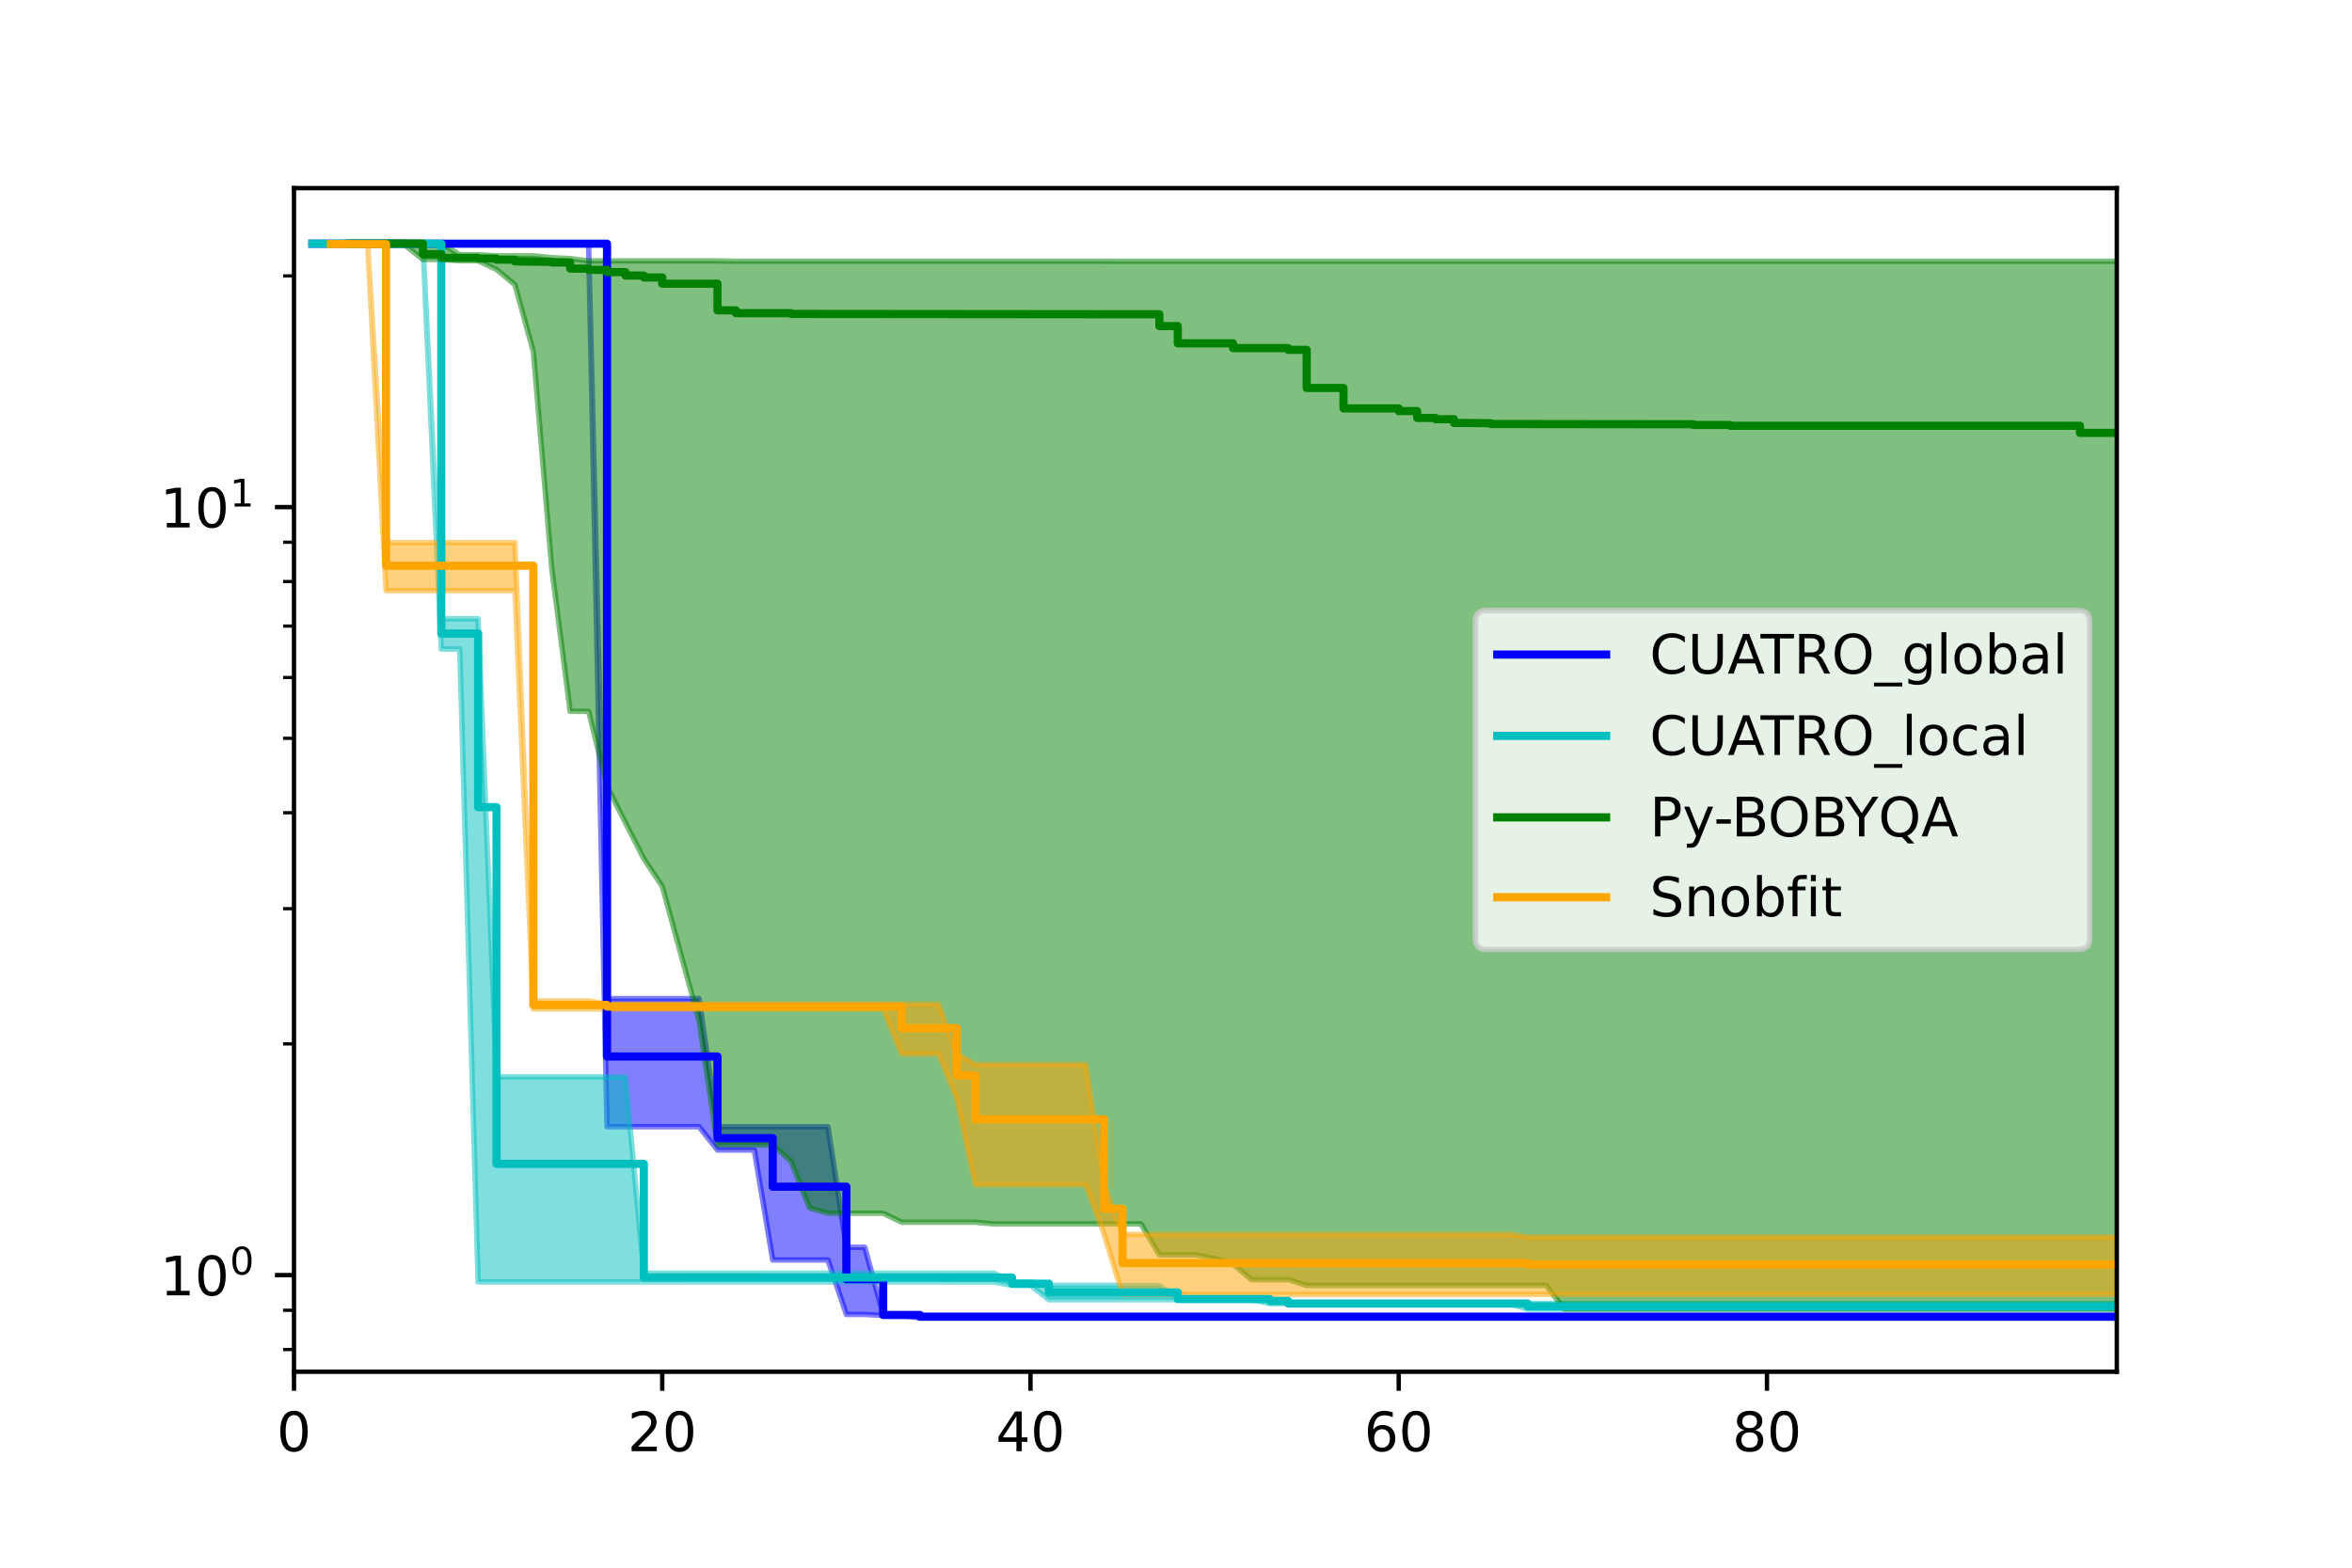 <?xml version="1.0" encoding="utf-8" standalone="no"?>
<!DOCTYPE svg PUBLIC "-//W3C//DTD SVG 1.1//EN"
  "http://www.w3.org/Graphics/SVG/1.1/DTD/svg11.dtd">
<!-- Created with matplotlib (https://matplotlib.org/) -->
<svg height="288pt" version="1.1" viewBox="0 0 432 288" width="432pt" xmlns="http://www.w3.org/2000/svg" xmlns:xlink="http://www.w3.org/1999/xlink">
 <defs>
  <style type="text/css">*{stroke-linecap:butt;stroke-linejoin:round;}</style>
 </defs>
 <g id="figure_1">
  <g id="patch_1">
   <path d="M 0 288 
L 432 288 
L 432 0 
L 0 0 
z
" style="fill:#ffffff;"/>
  </g>
  <g id="axes_1">
   <g id="patch_2">
    <path d="M 54 252 
L 388.8 252 
L 388.8 34.56 
L 54 34.56 
z
" style="fill:#ffffff;"/>
   </g>
   <g id="PolyCollection_1">
    <defs>
     <path d="M 57.382 -243.376 
L 57.382 -243.092 
L 60.764 -243.092 
L 64.145 -243.092 
L 67.527 -243.092 
L 70.909 -243.092 
L 74.291 -243.092 
L 77.673 -243.092 
L 81.055 -243.092 
L 84.436 -243.092 
L 87.818 -243.092 
L 91.2 -243.092 
L 94.582 -243.092 
L 97.964 -243.092 
L 101.345 -243.092 
L 104.727 -243.092 
L 108.109 -243.092 
L 111.491 -81.016 
L 114.873 -81.016 
L 118.255 -81.016 
L 121.636 -81.016 
L 125.018 -81.016 
L 128.4 -81.016 
L 131.782 -76.724 
L 135.164 -76.724 
L 138.545 -76.724 
L 141.927 -56.539 
L 145.309 -56.539 
L 148.691 -56.539 
L 152.073 -56.539 
L 155.455 -46.526 
L 158.836 -46.526 
L 162.218 -46.323 
L 165.6 -46.323 
L 168.982 -45.884 
L 172.364 -45.884 
L 175.745 -45.884 
L 179.127 -45.884 
L 182.509 -45.884 
L 185.891 -45.884 
L 189.273 -45.884 
L 192.655 -45.884 
L 196.036 -45.884 
L 199.418 -45.884 
L 202.8 -45.884 
L 206.182 -45.884 
L 209.564 -45.884 
L 212.945 -45.884 
L 216.327 -45.884 
L 219.709 -45.884 
L 223.091 -45.884 
L 226.473 -45.884 
L 229.855 -45.884 
L 233.236 -45.884 
L 236.618 -45.884 
L 240 -45.884 
L 243.382 -45.884 
L 246.764 -45.884 
L 250.145 -45.884 
L 253.527 -45.884 
L 256.909 -45.884 
L 260.291 -45.884 
L 263.673 -45.884 
L 267.055 -45.884 
L 270.436 -45.884 
L 273.818 -45.884 
L 277.2 -45.884 
L 280.582 -45.884 
L 283.964 -45.884 
L 287.345 -45.884 
L 290.727 -45.884 
L 294.109 -45.884 
L 297.491 -45.884 
L 300.873 -45.884 
L 304.255 -45.884 
L 307.636 -45.884 
L 311.018 -45.884 
L 314.4 -45.884 
L 317.782 -45.884 
L 321.164 -45.884 
L 324.545 -45.884 
L 327.927 -45.884 
L 331.309 -45.884 
L 334.691 -45.884 
L 338.073 -45.884 
L 341.455 -45.884 
L 344.836 -45.884 
L 348.218 -45.884 
L 351.6 -45.884 
L 354.982 -45.884 
L 358.364 -45.884 
L 361.745 -45.884 
L 365.127 -45.884 
L 368.509 -45.884 
L 371.891 -45.884 
L 375.273 -45.884 
L 378.655 -45.884 
L 382.036 -45.884 
L 385.418 -45.884 
L 388.8 -45.884 
L 392.182 -45.884 
L 392.182 -46.323 
L 392.182 -46.323 
L 388.8 -46.323 
L 385.418 -46.323 
L 382.036 -46.323 
L 378.655 -46.323 
L 375.273 -46.323 
L 371.891 -46.323 
L 368.509 -46.323 
L 365.127 -46.323 
L 361.745 -46.323 
L 358.364 -46.323 
L 354.982 -46.323 
L 351.6 -46.323 
L 348.218 -46.323 
L 344.836 -46.323 
L 341.455 -46.323 
L 338.073 -46.323 
L 334.691 -46.323 
L 331.309 -46.323 
L 327.927 -46.323 
L 324.545 -46.323 
L 321.164 -46.323 
L 317.782 -46.323 
L 314.4 -46.323 
L 311.018 -46.323 
L 307.636 -46.323 
L 304.255 -46.323 
L 300.873 -46.323 
L 297.491 -46.323 
L 294.109 -46.323 
L 290.727 -46.323 
L 287.345 -46.323 
L 283.964 -46.323 
L 280.582 -46.323 
L 277.2 -46.323 
L 273.818 -46.323 
L 270.436 -46.323 
L 267.055 -46.323 
L 263.673 -46.323 
L 260.291 -46.323 
L 256.909 -46.323 
L 253.527 -46.323 
L 250.145 -46.323 
L 246.764 -46.323 
L 243.382 -46.323 
L 240 -46.323 
L 236.618 -46.323 
L 233.236 -46.323 
L 229.855 -46.323 
L 226.473 -46.323 
L 223.091 -46.323 
L 219.709 -46.323 
L 216.327 -46.323 
L 212.945 -46.323 
L 209.564 -46.323 
L 206.182 -46.323 
L 202.8 -46.323 
L 199.418 -46.323 
L 196.036 -46.323 
L 192.655 -46.323 
L 189.273 -46.323 
L 185.891 -46.323 
L 182.509 -46.323 
L 179.127 -46.323 
L 175.745 -46.323 
L 172.364 -46.323 
L 168.982 -46.323 
L 165.6 -46.526 
L 162.218 -46.526 
L 158.836 -58.857 
L 155.455 -58.857 
L 152.073 -81.016 
L 148.691 -81.016 
L 145.309 -81.016 
L 141.927 -81.016 
L 138.545 -81.016 
L 135.164 -81.016 
L 131.782 -81.016 
L 128.4 -104.552 
L 125.018 -104.552 
L 121.636 -104.552 
L 118.255 -104.552 
L 114.873 -104.552 
L 111.491 -104.552 
L 108.109 -243.376 
L 104.727 -243.376 
L 101.345 -243.376 
L 97.964 -243.376 
L 94.582 -243.376 
L 91.2 -243.376 
L 87.818 -243.376 
L 84.436 -243.376 
L 81.055 -243.376 
L 77.673 -243.376 
L 74.291 -243.376 
L 70.909 -243.376 
L 67.527 -243.376 
L 64.145 -243.376 
L 60.764 -243.376 
L 57.382 -243.376 
z
" id="m3c482634bd" style="stroke:#0000ff;stroke-opacity:0.5;"/>
    </defs>
    <g clip-path="url(#p30e7d71541)">
     <use style="fill:#0000ff;fill-opacity:0.5;stroke:#0000ff;stroke-opacity:0.5;" x="0" xlink:href="#m3c482634bd" y="288"/>
    </g>
   </g>
   <g id="PolyCollection_2">
    <defs>
     <path d="M 57.382 -243.376 
L 57.382 -243.092 
L 60.764 -243.092 
L 64.145 -243.092 
L 67.527 -243.092 
L 70.909 -243.092 
L 74.291 -243.092 
L 77.673 -243.092 
L 81.055 -168.763 
L 84.436 -168.763 
L 87.818 -52.504 
L 91.2 -52.504 
L 94.582 -52.504 
L 97.964 -52.504 
L 101.345 -52.504 
L 104.727 -52.504 
L 108.109 -52.504 
L 111.491 -52.504 
L 114.873 -52.504 
L 118.255 -52.504 
L 121.636 -52.504 
L 125.018 -52.504 
L 128.4 -52.504 
L 131.782 -52.504 
L 135.164 -52.504 
L 138.545 -52.504 
L 141.927 -52.504 
L 145.309 -52.504 
L 148.691 -52.504 
L 152.073 -52.504 
L 155.455 -52.504 
L 158.836 -52.504 
L 162.218 -52.504 
L 165.6 -52.504 
L 168.982 -52.504 
L 172.364 -52.504 
L 175.745 -52.481 
L 179.127 -52.481 
L 182.509 -52.481 
L 185.891 -51.857 
L 189.273 -51.857 
L 192.655 -49.232 
L 196.036 -49.232 
L 199.418 -49.232 
L 202.8 -49.232 
L 206.182 -49.232 
L 209.564 -49.232 
L 212.945 -49.232 
L 216.327 -49.232 
L 219.709 -49.232 
L 223.091 -49.232 
L 226.473 -49.232 
L 229.855 -49.232 
L 233.236 -48.514 
L 236.618 -48.514 
L 240 -48.514 
L 243.382 -48.514 
L 246.764 -48.514 
L 250.145 -48.514 
L 253.527 -48.514 
L 256.909 -48.514 
L 260.291 -48.514 
L 263.673 -48.514 
L 267.055 -48.514 
L 270.436 -48.514 
L 273.818 -48.514 
L 277.2 -48.514 
L 280.582 -47.485 
L 283.964 -47.485 
L 287.345 -47.485 
L 290.727 -47.485 
L 294.109 -47.485 
L 297.491 -47.485 
L 300.873 -47.485 
L 304.255 -47.485 
L 307.636 -47.485 
L 311.018 -47.485 
L 314.4 -47.485 
L 317.782 -47.485 
L 321.164 -47.485 
L 324.545 -47.485 
L 327.927 -47.485 
L 331.309 -47.485 
L 334.691 -47.485 
L 338.073 -47.485 
L 341.455 -47.485 
L 344.836 -47.485 
L 348.218 -47.485 
L 351.6 -47.485 
L 354.982 -47.485 
L 358.364 -47.485 
L 361.745 -47.485 
L 365.127 -47.485 
L 368.509 -47.485 
L 371.891 -47.485 
L 375.273 -47.485 
L 378.655 -47.485 
L 382.036 -47.485 
L 385.418 -47.485 
L 388.8 -47.485 
L 392.182 -47.485 
L 392.182 -48.54 
L 392.182 -48.54 
L 388.8 -48.54 
L 385.418 -48.54 
L 382.036 -48.54 
L 378.655 -48.54 
L 375.273 -48.54 
L 371.891 -48.54 
L 368.509 -48.54 
L 365.127 -48.54 
L 361.745 -48.54 
L 358.364 -48.54 
L 354.982 -48.54 
L 351.6 -48.54 
L 348.218 -48.54 
L 344.836 -48.54 
L 341.455 -48.54 
L 338.073 -48.54 
L 334.691 -48.54 
L 331.309 -48.54 
L 327.927 -48.54 
L 324.545 -48.54 
L 321.164 -48.54 
L 317.782 -48.54 
L 314.4 -48.54 
L 311.018 -48.54 
L 307.636 -48.54 
L 304.255 -48.54 
L 300.873 -48.54 
L 297.491 -48.54 
L 294.109 -48.54 
L 290.727 -48.54 
L 287.345 -48.54 
L 283.964 -48.54 
L 280.582 -48.54 
L 277.2 -48.54 
L 273.818 -48.54 
L 270.436 -48.54 
L 267.055 -48.54 
L 263.673 -48.54 
L 260.291 -48.54 
L 256.909 -48.54 
L 253.527 -48.54 
L 250.145 -48.54 
L 246.764 -48.54 
L 243.382 -48.54 
L 240 -48.54 
L 236.618 -48.54 
L 233.236 -49.474 
L 229.855 -49.474 
L 226.473 -49.474 
L 223.091 -49.474 
L 219.709 -49.474 
L 216.327 -49.474 
L 212.945 -51.857 
L 209.564 -51.857 
L 206.182 -51.857 
L 202.8 -51.857 
L 199.418 -51.857 
L 196.036 -51.857 
L 192.655 -51.857 
L 189.273 -52.481 
L 185.891 -52.481 
L 182.509 -54.108 
L 179.127 -54.108 
L 175.745 -54.108 
L 172.364 -54.108 
L 168.982 -54.108 
L 165.6 -54.108 
L 162.218 -54.108 
L 158.836 -54.108 
L 155.455 -54.108 
L 152.073 -54.108 
L 148.691 -54.108 
L 145.309 -54.108 
L 141.927 -54.108 
L 138.545 -54.108 
L 135.164 -54.108 
L 131.782 -54.108 
L 128.4 -54.108 
L 125.018 -54.108 
L 121.636 -54.108 
L 118.255 -54.108 
L 114.873 -90.173 
L 111.491 -90.173 
L 108.109 -90.173 
L 104.727 -90.173 
L 101.345 -90.173 
L 97.964 -90.173 
L 94.582 -90.173 
L 91.2 -90.173 
L 87.818 -174.326 
L 84.436 -174.326 
L 81.055 -174.326 
L 77.673 -243.376 
L 74.291 -243.376 
L 70.909 -243.376 
L 67.527 -243.376 
L 64.145 -243.376 
L 60.764 -243.376 
L 57.382 -243.376 
z
" id="m6c8cd44caa" style="stroke:#00bfbf;stroke-opacity:0.5;"/>
    </defs>
    <g clip-path="url(#p30e7d71541)">
     <use style="fill:#00bfbf;fill-opacity:0.5;stroke:#00bfbf;stroke-opacity:0.5;" x="0" xlink:href="#m6c8cd44caa" y="288"/>
    </g>
   </g>
   <g id="PolyCollection_3">
    <defs>
     <path d="M 64.145 -243.556 
L 64.145 -243.025 
L 67.527 -243.025 
L 70.909 -243.025 
L 74.291 -243.025 
L 77.673 -240.341 
L 81.055 -240.314 
L 84.436 -240.096 
L 87.818 -240.096 
L 91.2 -238.491 
L 94.582 -235.686 
L 97.964 -223.392 
L 101.345 -183.582 
L 104.727 -157.319 
L 108.109 -157.319 
L 111.491 -143.56 
L 114.873 -136.881 
L 118.255 -130.225 
L 121.636 -125.172 
L 125.018 -112.851 
L 128.4 -100.454 
L 131.782 -77.663 
L 135.164 -77.663 
L 138.545 -77.663 
L 141.927 -77.663 
L 145.309 -74.626 
L 148.691 -66.094 
L 152.073 -65.116 
L 155.455 -65.116 
L 158.836 -65.116 
L 162.218 -65.116 
L 165.6 -63.464 
L 168.982 -63.464 
L 172.364 -63.464 
L 175.745 -63.464 
L 179.127 -63.464 
L 182.509 -63.156 
L 185.891 -63.156 
L 189.273 -63.156 
L 192.655 -63.156 
L 196.036 -63.156 
L 199.418 -63.156 
L 202.8 -63.156 
L 206.182 -63.156 
L 209.564 -63.156 
L 212.945 -57.452 
L 216.327 -57.452 
L 219.709 -57.452 
L 223.091 -56.777 
L 226.473 -55.764 
L 229.855 -52.905 
L 233.236 -52.905 
L 236.618 -52.905 
L 240 -51.847 
L 243.382 -51.847 
L 246.764 -51.847 
L 250.145 -51.847 
L 253.527 -51.847 
L 256.909 -51.847 
L 260.291 -51.847 
L 263.673 -51.847 
L 267.055 -51.847 
L 270.436 -51.847 
L 273.818 -51.847 
L 277.2 -51.847 
L 280.582 -51.847 
L 283.964 -51.847 
L 287.345 -47.509 
L 290.727 -47.509 
L 294.109 -47.509 
L 297.491 -47.509 
L 300.873 -47.509 
L 304.255 -47.509 
L 307.636 -47.509 
L 311.018 -47.509 
L 314.4 -47.509 
L 317.782 -47.509 
L 321.164 -47.509 
L 324.545 -47.509 
L 327.927 -47.509 
L 331.309 -47.509 
L 334.691 -47.509 
L 338.073 -47.509 
L 341.455 -47.509 
L 344.836 -47.509 
L 348.218 -47.509 
L 351.6 -47.509 
L 354.982 -47.509 
L 358.364 -47.509 
L 361.745 -47.509 
L 365.127 -47.509 
L 368.509 -47.509 
L 371.891 -47.509 
L 375.273 -47.509 
L 378.655 -47.509 
L 382.036 -47.509 
L 385.418 -47.509 
L 388.8 -47.509 
L 392.182 -47.509 
L 392.182 -240 
L 392.182 -240 
L 388.8 -240 
L 385.418 -240 
L 382.036 -240 
L 378.655 -240 
L 375.273 -240 
L 371.891 -240 
L 368.509 -240 
L 365.127 -240 
L 361.745 -240 
L 358.364 -240 
L 354.982 -240 
L 351.6 -240 
L 348.218 -240 
L 344.836 -240 
L 341.455 -240 
L 338.073 -240 
L 334.691 -240 
L 331.309 -240 
L 327.927 -240 
L 324.545 -240 
L 321.164 -240 
L 317.782 -240 
L 314.4 -240 
L 311.018 -240 
L 307.636 -240 
L 304.255 -240 
L 300.873 -240 
L 297.491 -240 
L 294.109 -240 
L 290.727 -240 
L 287.345 -240 
L 283.964 -240 
L 280.582 -240 
L 277.2 -240 
L 273.818 -240 
L 270.436 -240 
L 267.055 -240 
L 263.673 -240 
L 260.291 -240 
L 256.909 -240 
L 253.527 -240 
L 250.145 -240 
L 246.764 -240 
L 243.382 -240 
L 240 -240 
L 236.618 -240 
L 233.236 -240 
L 229.855 -240 
L 226.473 -240 
L 223.091 -240 
L 219.709 -240 
L 216.327 -240 
L 212.945 -240 
L 209.564 -240 
L 206.182 -240 
L 202.8 -240.007 
L 199.418 -240.007 
L 196.036 -240.007 
L 192.655 -240.007 
L 189.273 -240.007 
L 185.891 -240.007 
L 182.509 -240.007 
L 179.127 -240.007 
L 175.745 -240.007 
L 172.364 -240.007 
L 168.982 -240.007 
L 165.6 -240.007 
L 162.218 -240.007 
L 158.836 -240.007 
L 155.455 -240.007 
L 152.073 -240.007 
L 148.691 -240.007 
L 145.309 -240.007 
L 141.927 -240.007 
L 138.545 -240.007 
L 135.164 -240.007 
L 131.782 -240.07 
L 128.4 -240.07 
L 125.018 -240.07 
L 121.636 -240.07 
L 118.255 -240.07 
L 114.873 -240.07 
L 111.491 -240.07 
L 108.109 -240.07 
L 104.727 -240.5 
L 101.345 -240.665 
L 97.964 -241.007 
L 94.582 -241.007 
L 91.2 -241.007 
L 87.818 -241.2 
L 84.436 -241.2 
L 81.055 -243.21 
L 77.673 -243.21 
L 74.291 -243.556 
L 70.909 -243.556 
L 67.527 -243.556 
L 64.145 -243.556 
z
" id="m89d1f05644" style="stroke:#008000;stroke-opacity:0.5;"/>
    </defs>
    <g clip-path="url(#p30e7d71541)">
     <use style="fill:#008000;fill-opacity:0.5;stroke:#008000;stroke-opacity:0.5;" x="0" xlink:href="#m89d1f05644" y="288"/>
    </g>
   </g>
   <g id="PolyCollection_4">
    <defs>
     <path d="M 60.764 -243.17 
L 60.764 -243.163 
L 64.145 -243.163 
L 67.527 -243.163 
L 70.909 -179.492 
L 74.291 -179.492 
L 77.673 -179.492 
L 81.055 -179.492 
L 84.436 -179.492 
L 87.818 -179.492 
L 91.2 -179.492 
L 94.582 -179.492 
L 97.964 -102.641 
L 101.345 -102.641 
L 104.727 -102.641 
L 108.109 -102.641 
L 111.491 -102.641 
L 114.873 -102.641 
L 118.255 -102.641 
L 121.636 -102.641 
L 125.018 -102.641 
L 128.4 -102.641 
L 131.782 -102.641 
L 135.164 -102.641 
L 138.545 -102.641 
L 141.927 -102.641 
L 145.309 -102.641 
L 148.691 -102.641 
L 152.073 -102.641 
L 155.455 -102.641 
L 158.836 -102.641 
L 162.218 -102.641 
L 165.6 -94.379 
L 168.982 -94.379 
L 172.364 -94.379 
L 175.745 -86.186 
L 179.127 -70.321 
L 182.509 -70.321 
L 185.891 -70.321 
L 189.273 -70.321 
L 192.655 -70.321 
L 196.036 -70.321 
L 199.418 -70.321 
L 202.8 -61.228 
L 206.182 -50.194 
L 209.564 -50.194 
L 212.945 -50.194 
L 216.327 -50.194 
L 219.709 -50.194 
L 223.091 -50.194 
L 226.473 -50.194 
L 229.855 -50.194 
L 233.236 -50.194 
L 236.618 -50.194 
L 240 -50.194 
L 243.382 -50.194 
L 246.764 -50.194 
L 250.145 -50.194 
L 253.527 -50.194 
L 256.909 -50.194 
L 260.291 -50.194 
L 263.673 -50.194 
L 267.055 -50.194 
L 270.436 -50.194 
L 273.818 -50.194 
L 277.2 -50.194 
L 280.582 -50.194 
L 283.964 -50.194 
L 287.345 -50.194 
L 290.727 -50.194 
L 294.109 -50.194 
L 297.491 -50.194 
L 300.873 -50.194 
L 304.255 -50.194 
L 307.636 -50.194 
L 311.018 -50.194 
L 314.4 -50.194 
L 317.782 -50.194 
L 321.164 -50.194 
L 324.545 -50.194 
L 327.927 -50.194 
L 331.309 -50.194 
L 334.691 -50.194 
L 338.073 -50.194 
L 341.455 -50.194 
L 344.836 -50.194 
L 348.218 -50.194 
L 351.6 -50.194 
L 354.982 -50.194 
L 358.364 -50.194 
L 361.745 -50.194 
L 365.127 -50.194 
L 368.509 -50.194 
L 371.891 -50.194 
L 375.273 -50.194 
L 378.655 -50.194 
L 382.036 -50.194 
L 385.418 -50.194 
L 388.8 -50.194 
L 392.182 -50.194 
L 392.182 -60.741 
L 392.182 -60.741 
L 388.8 -60.741 
L 385.418 -60.741 
L 382.036 -60.741 
L 378.655 -60.741 
L 375.273 -60.741 
L 371.891 -60.741 
L 368.509 -60.741 
L 365.127 -60.741 
L 361.745 -60.741 
L 358.364 -60.741 
L 354.982 -60.741 
L 351.6 -60.741 
L 348.218 -60.741 
L 344.836 -60.741 
L 341.455 -60.741 
L 338.073 -60.741 
L 334.691 -60.741 
L 331.309 -60.741 
L 327.927 -60.741 
L 324.545 -60.741 
L 321.164 -60.741 
L 317.782 -60.741 
L 314.4 -60.741 
L 311.018 -60.741 
L 307.636 -60.741 
L 304.255 -60.741 
L 300.873 -60.741 
L 297.491 -60.741 
L 294.109 -60.741 
L 290.727 -60.741 
L 287.345 -60.741 
L 283.964 -60.741 
L 280.582 -60.741 
L 277.2 -61.228 
L 273.818 -61.228 
L 270.436 -61.228 
L 267.055 -61.228 
L 263.673 -61.228 
L 260.291 -61.228 
L 256.909 -61.228 
L 253.527 -61.228 
L 250.145 -61.228 
L 246.764 -61.228 
L 243.382 -61.228 
L 240 -61.228 
L 236.618 -61.228 
L 233.236 -61.228 
L 229.855 -61.228 
L 226.473 -61.228 
L 223.091 -61.228 
L 219.709 -61.228 
L 216.327 -61.228 
L 212.945 -61.228 
L 209.564 -61.228 
L 206.182 -61.228 
L 202.8 -70.321 
L 199.418 -92.43 
L 196.036 -92.43 
L 192.655 -92.43 
L 189.273 -92.43 
L 185.891 -92.43 
L 182.509 -92.43 
L 179.127 -92.43 
L 175.745 -94.379 
L 172.364 -103.519 
L 168.982 -103.519 
L 165.6 -103.519 
L 162.218 -103.519 
L 158.836 -103.519 
L 155.455 -103.519 
L 152.073 -103.519 
L 148.691 -103.519 
L 145.309 -103.519 
L 141.927 -103.519 
L 138.545 -103.519 
L 135.164 -103.519 
L 131.782 -103.519 
L 128.4 -103.519 
L 125.018 -103.519 
L 121.636 -103.519 
L 118.255 -103.519 
L 114.873 -103.519 
L 111.491 -103.519 
L 108.109 -104.136 
L 104.727 -104.136 
L 101.345 -104.136 
L 97.964 -104.136 
L 94.582 -188.33 
L 91.2 -188.33 
L 87.818 -188.33 
L 84.436 -188.33 
L 81.055 -188.33 
L 77.673 -188.33 
L 74.291 -188.33 
L 70.909 -188.33 
L 67.527 -243.17 
L 64.145 -243.17 
L 60.764 -243.17 
z
" id="m66dab52b6a" style="stroke:#ffa500;stroke-opacity:0.5;"/>
    </defs>
    <g clip-path="url(#p30e7d71541)">
     <use style="fill:#ffa500;fill-opacity:0.5;stroke:#ffa500;stroke-opacity:0.5;" x="0" xlink:href="#m66dab52b6a" y="288"/>
    </g>
   </g>
   <g id="matplotlib.axis_1">
    <g id="xtick_1">
     <g id="line2d_1">
      <defs>
       <path d="M 0 0 
L 0 3.5 
" id="md6fc1105d5" style="stroke:#000000;stroke-width:0.8;"/>
      </defs>
      <g>
       <use style="stroke:#000000;stroke-width:0.8;" x="54" xlink:href="#md6fc1105d5" y="252"/>
      </g>
     </g>
     <g id="text_1">
      <!-- 0 -->
      <g transform="translate(50.819 266.598)scale(0.1 -0.1)">
       <defs>
        <path d="M 31.781 66.406 
Q 24.172 66.406 20.328 58.906 
Q 16.5 51.422 16.5 36.375 
Q 16.5 21.391 20.328 13.891 
Q 24.172 6.391 31.781 6.391 
Q 39.453 6.391 43.281 13.891 
Q 47.125 21.391 47.125 36.375 
Q 47.125 51.422 43.281 58.906 
Q 39.453 66.406 31.781 66.406 
z
M 31.781 74.219 
Q 44.047 74.219 50.516 64.516 
Q 56.984 54.828 56.984 36.375 
Q 56.984 17.969 50.516 8.266 
Q 44.047 -1.422 31.781 -1.422 
Q 19.531 -1.422 13.062 8.266 
Q 6.594 17.969 6.594 36.375 
Q 6.594 54.828 13.062 64.516 
Q 19.531 74.219 31.781 74.219 
z
" id="DejaVuSans-48"/>
       </defs>
       <use xlink:href="#DejaVuSans-48"/>
      </g>
     </g>
    </g>
    <g id="xtick_2">
     <g id="line2d_2">
      <g>
       <use style="stroke:#000000;stroke-width:0.8;" x="121.636" xlink:href="#md6fc1105d5" y="252"/>
      </g>
     </g>
     <g id="text_2">
      <!-- 20 -->
      <g transform="translate(115.274 266.598)scale(0.1 -0.1)">
       <defs>
        <path d="M 19.188 8.297 
L 53.609 8.297 
L 53.609 0 
L 7.328 0 
L 7.328 8.297 
Q 12.938 14.109 22.625 23.891 
Q 32.328 33.688 34.812 36.531 
Q 39.547 41.844 41.422 45.531 
Q 43.312 49.219 43.312 52.781 
Q 43.312 58.594 39.234 62.25 
Q 35.156 65.922 28.609 65.922 
Q 23.969 65.922 18.812 64.312 
Q 13.672 62.703 7.812 59.422 
L 7.812 69.391 
Q 13.766 71.781 18.938 73 
Q 24.125 74.219 28.422 74.219 
Q 39.75 74.219 46.484 68.547 
Q 53.219 62.891 53.219 53.422 
Q 53.219 48.922 51.531 44.891 
Q 49.859 40.875 45.406 35.406 
Q 44.188 33.984 37.641 27.219 
Q 31.109 20.453 19.188 8.297 
z
" id="DejaVuSans-50"/>
       </defs>
       <use xlink:href="#DejaVuSans-50"/>
       <use x="63.623" xlink:href="#DejaVuSans-48"/>
      </g>
     </g>
    </g>
    <g id="xtick_3">
     <g id="line2d_3">
      <g>
       <use style="stroke:#000000;stroke-width:0.8;" x="189.273" xlink:href="#md6fc1105d5" y="252"/>
      </g>
     </g>
     <g id="text_3">
      <!-- 40 -->
      <g transform="translate(182.91 266.598)scale(0.1 -0.1)">
       <defs>
        <path d="M 37.797 64.312 
L 12.891 25.391 
L 37.797 25.391 
z
M 35.203 72.906 
L 47.609 72.906 
L 47.609 25.391 
L 58.016 25.391 
L 58.016 17.188 
L 47.609 17.188 
L 47.609 0 
L 37.797 0 
L 37.797 17.188 
L 4.891 17.188 
L 4.891 26.703 
z
" id="DejaVuSans-52"/>
       </defs>
       <use xlink:href="#DejaVuSans-52"/>
       <use x="63.623" xlink:href="#DejaVuSans-48"/>
      </g>
     </g>
    </g>
    <g id="xtick_4">
     <g id="line2d_4">
      <g>
       <use style="stroke:#000000;stroke-width:0.8;" x="256.909" xlink:href="#md6fc1105d5" y="252"/>
      </g>
     </g>
     <g id="text_4">
      <!-- 60 -->
      <g transform="translate(250.547 266.598)scale(0.1 -0.1)">
       <defs>
        <path d="M 33.016 40.375 
Q 26.375 40.375 22.484 35.828 
Q 18.609 31.297 18.609 23.391 
Q 18.609 15.531 22.484 10.953 
Q 26.375 6.391 33.016 6.391 
Q 39.656 6.391 43.531 10.953 
Q 47.406 15.531 47.406 23.391 
Q 47.406 31.297 43.531 35.828 
Q 39.656 40.375 33.016 40.375 
z
M 52.594 71.297 
L 52.594 62.312 
Q 48.875 64.062 45.094 64.984 
Q 41.312 65.922 37.594 65.922 
Q 27.828 65.922 22.672 59.328 
Q 17.531 52.734 16.797 39.406 
Q 19.672 43.656 24.016 45.922 
Q 28.375 48.188 33.594 48.188 
Q 44.578 48.188 50.953 41.516 
Q 57.328 34.859 57.328 23.391 
Q 57.328 12.156 50.688 5.359 
Q 44.047 -1.422 33.016 -1.422 
Q 20.359 -1.422 13.672 8.266 
Q 6.984 17.969 6.984 36.375 
Q 6.984 53.656 15.188 63.938 
Q 23.391 74.219 37.203 74.219 
Q 40.922 74.219 44.703 73.484 
Q 48.484 72.75 52.594 71.297 
z
" id="DejaVuSans-54"/>
       </defs>
       <use xlink:href="#DejaVuSans-54"/>
       <use x="63.623" xlink:href="#DejaVuSans-48"/>
      </g>
     </g>
    </g>
    <g id="xtick_5">
     <g id="line2d_5">
      <g>
       <use style="stroke:#000000;stroke-width:0.8;" x="324.545" xlink:href="#md6fc1105d5" y="252"/>
      </g>
     </g>
     <g id="text_5">
      <!-- 80 -->
      <g transform="translate(318.183 266.598)scale(0.1 -0.1)">
       <defs>
        <path d="M 31.781 34.625 
Q 24.75 34.625 20.719 30.859 
Q 16.703 27.094 16.703 20.516 
Q 16.703 13.922 20.719 10.156 
Q 24.75 6.391 31.781 6.391 
Q 38.812 6.391 42.859 10.172 
Q 46.922 13.969 46.922 20.516 
Q 46.922 27.094 42.891 30.859 
Q 38.875 34.625 31.781 34.625 
z
M 21.922 38.812 
Q 15.578 40.375 12.031 44.719 
Q 8.5 49.078 8.5 55.328 
Q 8.5 64.062 14.719 69.141 
Q 20.953 74.219 31.781 74.219 
Q 42.672 74.219 48.875 69.141 
Q 55.078 64.062 55.078 55.328 
Q 55.078 49.078 51.531 44.719 
Q 48 40.375 41.703 38.812 
Q 48.828 37.156 52.797 32.312 
Q 56.781 27.484 56.781 20.516 
Q 56.781 9.906 50.312 4.234 
Q 43.844 -1.422 31.781 -1.422 
Q 19.734 -1.422 13.25 4.234 
Q 6.781 9.906 6.781 20.516 
Q 6.781 27.484 10.781 32.312 
Q 14.797 37.156 21.922 38.812 
z
M 18.312 54.391 
Q 18.312 48.734 21.844 45.562 
Q 25.391 42.391 31.781 42.391 
Q 38.141 42.391 41.719 45.562 
Q 45.312 48.734 45.312 54.391 
Q 45.312 60.062 41.719 63.234 
Q 38.141 66.406 31.781 66.406 
Q 25.391 66.406 21.844 63.234 
Q 18.312 60.062 18.312 54.391 
z
" id="DejaVuSans-56"/>
       </defs>
       <use xlink:href="#DejaVuSans-56"/>
       <use x="63.623" xlink:href="#DejaVuSans-48"/>
      </g>
     </g>
    </g>
   </g>
   <g id="matplotlib.axis_2">
    <g id="ytick_1">
     <g id="line2d_6">
      <defs>
       <path d="M 0 0 
L -3.5 0 
" id="m193e069f50" style="stroke:#000000;stroke-width:0.8;"/>
      </defs>
      <g>
       <use style="stroke:#000000;stroke-width:0.8;" x="54" xlink:href="#m193e069f50" y="234.249"/>
      </g>
     </g>
     <g id="text_6">
      <!-- $\mathdefault{10^{0}}$ -->
      <g transform="translate(29.4 238.048)scale(0.1 -0.1)">
       <defs>
        <path d="M 12.406 8.297 
L 28.516 8.297 
L 28.516 63.922 
L 10.984 60.406 
L 10.984 69.391 
L 28.422 72.906 
L 38.281 72.906 
L 38.281 8.297 
L 54.391 8.297 
L 54.391 0 
L 12.406 0 
z
" id="DejaVuSans-49"/>
       </defs>
       <use transform="translate(0 0.766)" xlink:href="#DejaVuSans-49"/>
       <use transform="translate(63.623 0.766)" xlink:href="#DejaVuSans-48"/>
       <use transform="translate(128.203 39.047)scale(0.7)" xlink:href="#DejaVuSans-48"/>
      </g>
     </g>
    </g>
    <g id="ytick_2">
     <g id="line2d_7">
      <g>
       <use style="stroke:#000000;stroke-width:0.8;" x="54" xlink:href="#m193e069f50" y="93.162"/>
      </g>
     </g>
     <g id="text_7">
      <!-- $\mathdefault{10^{1}}$ -->
      <g transform="translate(29.4 96.961)scale(0.1 -0.1)">
       <use transform="translate(0 0.684)" xlink:href="#DejaVuSans-49"/>
       <use transform="translate(63.623 0.684)" xlink:href="#DejaVuSans-48"/>
       <use transform="translate(128.203 38.966)scale(0.7)" xlink:href="#DejaVuSans-49"/>
      </g>
     </g>
    </g>
    <g id="ytick_3">
     <g id="line2d_8">
      <defs>
       <path d="M 0 0 
L -2 0 
" id="ma9acea1921" style="stroke:#000000;stroke-width:0.6;"/>
      </defs>
      <g>
       <use style="stroke:#000000;stroke-width:0.6;" x="54" xlink:href="#ma9acea1921" y="247.922"/>
      </g>
     </g>
    </g>
    <g id="ytick_4">
     <g id="line2d_9">
      <g>
       <use style="stroke:#000000;stroke-width:0.6;" x="54" xlink:href="#ma9acea1921" y="240.705"/>
      </g>
     </g>
    </g>
    <g id="ytick_5">
     <g id="line2d_10">
      <g>
       <use style="stroke:#000000;stroke-width:0.6;" x="54" xlink:href="#ma9acea1921" y="191.777"/>
      </g>
     </g>
    </g>
    <g id="ytick_6">
     <g id="line2d_11">
      <g>
       <use style="stroke:#000000;stroke-width:0.6;" x="54" xlink:href="#ma9acea1921" y="166.933"/>
      </g>
     </g>
    </g>
    <g id="ytick_7">
     <g id="line2d_12">
      <g>
       <use style="stroke:#000000;stroke-width:0.6;" x="54" xlink:href="#ma9acea1921" y="149.306"/>
      </g>
     </g>
    </g>
    <g id="ytick_8">
     <g id="line2d_13">
      <g>
       <use style="stroke:#000000;stroke-width:0.6;" x="54" xlink:href="#ma9acea1921" y="135.633"/>
      </g>
     </g>
    </g>
    <g id="ytick_9">
     <g id="line2d_14">
      <g>
       <use style="stroke:#000000;stroke-width:0.6;" x="54" xlink:href="#ma9acea1921" y="124.462"/>
      </g>
     </g>
    </g>
    <g id="ytick_10">
     <g id="line2d_15">
      <g>
       <use style="stroke:#000000;stroke-width:0.6;" x="54" xlink:href="#ma9acea1921" y="115.016"/>
      </g>
     </g>
    </g>
    <g id="ytick_11">
     <g id="line2d_16">
      <g>
       <use style="stroke:#000000;stroke-width:0.6;" x="54" xlink:href="#ma9acea1921" y="106.834"/>
      </g>
     </g>
    </g>
    <g id="ytick_12">
     <g id="line2d_17">
      <g>
       <use style="stroke:#000000;stroke-width:0.6;" x="54" xlink:href="#ma9acea1921" y="99.617"/>
      </g>
     </g>
    </g>
    <g id="ytick_13">
     <g id="line2d_18">
      <g>
       <use style="stroke:#000000;stroke-width:0.6;" x="54" xlink:href="#ma9acea1921" y="50.69"/>
      </g>
     </g>
    </g>
   </g>
   <g id="line2d_19">
    <path clip-path="url(#p30e7d71541)" d="M 57.382 44.766 
L 111.491 44.766 
L 111.491 194.093 
L 131.782 194.093 
L 131.782 209.093 
L 141.927 209.093 
L 141.927 218.008 
L 155.455 218.008 
L 155.455 234.999 
L 162.218 234.999 
L 162.218 241.576 
L 168.982 241.576 
L 168.982 241.896 
L 392.182 241.896 
L 392.182 241.896 
" style="fill:none;stroke:#0000ff;stroke-linecap:square;stroke-width:1.5;"/>
   </g>
   <g id="line2d_20">
    <path clip-path="url(#p30e7d71541)" d="M 57.382 44.766 
L 81.055 44.766 
L 81.055 116.392 
L 87.818 116.392 
L 87.818 148.281 
L 91.2 148.281 
L 91.2 213.811 
L 118.255 213.811 
L 118.255 234.689 
L 185.891 234.7 
L 185.891 235.83 
L 192.655 235.83 
L 192.655 237.441 
L 216.327 237.441 
L 216.327 238.647 
L 233.236 238.647 
L 233.236 239.004 
L 236.618 239.004 
L 236.618 239.473 
L 280.582 239.473 
L 280.582 239.985 
L 392.182 239.985 
L 392.182 239.985 
" style="fill:none;stroke:#00bfbf;stroke-linecap:square;stroke-width:1.5;"/>
   </g>
   <g id="line2d_21">
    <path clip-path="url(#p30e7d71541)" d="M 64.145 44.753 
L 77.673 44.753 
L 77.673 46.695 
L 81.055 46.695 
L 81.055 47.374 
L 87.818 47.374 
L 87.818 47.494 
L 91.2 47.494 
L 91.2 47.706 
L 94.582 47.706 
L 94.582 48.028 
L 101.345 48.109 
L 101.345 48.216 
L 104.727 48.216 
L 104.727 49.346 
L 108.109 49.346 
L 108.109 49.571 
L 111.491 49.571 
L 111.491 49.992 
L 114.873 49.992 
L 114.873 50.621 
L 118.255 50.621 
L 118.255 50.976 
L 121.636 50.976 
L 121.636 52.12 
L 131.782 52.12 
L 131.782 57.014 
L 135.164 57.014 
L 135.164 57.529 
L 145.309 57.529 
L 145.309 57.67 
L 212.945 57.733 
L 212.945 59.902 
L 216.327 59.902 
L 216.327 63.078 
L 226.473 63.078 
L 226.473 63.954 
L 236.618 63.954 
L 236.618 64.273 
L 240 64.273 
L 240 71.275 
L 246.764 71.275 
L 246.764 75.03 
L 256.909 75.03 
L 256.909 75.511 
L 260.291 75.511 
L 260.291 76.781 
L 263.673 76.781 
L 263.673 77.013 
L 267.055 77.013 
L 267.055 77.696 
L 273.818 77.745 
L 273.818 77.894 
L 311.018 77.938 
L 311.018 78.075 
L 317.782 78.075 
L 317.782 78.217 
L 382.036 78.217 
L 382.036 79.524 
L 392.182 79.524 
L 392.182 87.383 
L 392.182 87.383 
" style="fill:none;stroke:#008000;stroke-linecap:square;stroke-width:1.5;"/>
   </g>
   <g id="line2d_22">
    <path clip-path="url(#p30e7d71541)" d="M 60.764 44.833 
L 70.909 44.833 
L 70.909 103.93 
L 97.964 103.93 
L 97.964 184.607 
L 111.491 184.607 
L 111.491 184.918 
L 165.6 184.918 
L 165.6 188.881 
L 175.745 188.881 
L 175.745 197.58 
L 179.127 197.58 
L 179.127 205.633 
L 202.8 205.633 
L 202.8 222.057 
L 206.182 222.057 
L 206.182 232.041 
L 280.582 232.041 
L 280.582 232.306 
L 392.182 232.306 
L 392.182 232.306 
" style="fill:none;stroke:#ffa500;stroke-linecap:square;stroke-width:1.5;"/>
   </g>
   <g id="patch_3">
    <path d="M 54 252 
L 54 34.56 
" style="fill:none;stroke:#000000;stroke-linecap:square;stroke-linejoin:miter;stroke-width:0.8;"/>
   </g>
   <g id="patch_4">
    <path d="M 388.8 252 
L 388.8 34.56 
" style="fill:none;stroke:#000000;stroke-linecap:square;stroke-linejoin:miter;stroke-width:0.8;"/>
   </g>
   <g id="patch_5">
    <path d="M 54 252 
L 388.8 252 
" style="fill:none;stroke:#000000;stroke-linecap:square;stroke-linejoin:miter;stroke-width:0.8;"/>
   </g>
   <g id="patch_6">
    <path d="M 54 34.56 
L 388.8 34.56 
" style="fill:none;stroke:#000000;stroke-linecap:square;stroke-linejoin:miter;stroke-width:0.8;"/>
   </g>
   <g id="legend_1">
    <g id="patch_7">
     <path d="M 273.005 174.414 
L 381.8 174.414 
Q 383.8 174.414 383.8 172.414 
L 383.8 114.146 
Q 383.8 112.146 381.8 112.146 
L 273.005 112.146 
Q 271.005 112.146 271.005 114.146 
L 271.005 172.414 
Q 271.005 174.414 273.005 174.414 
z
" style="fill:#ffffff;opacity:0.8;stroke:#cccccc;stroke-linejoin:miter;"/>
    </g>
    <g id="line2d_23">
     <path d="M 275.005 120.244 
L 295.005 120.244 
" style="fill:none;stroke:#0000ff;stroke-linecap:square;stroke-width:1.5;"/>
    </g>
    <g id="line2d_24"/>
    <g id="text_8">
     <!-- CUATRO_global -->
     <g transform="translate(303.005 123.744)scale(0.1 -0.1)">
      <defs>
       <path d="M 64.406 67.281 
L 64.406 56.891 
Q 59.422 61.531 53.781 63.812 
Q 48.141 66.109 41.797 66.109 
Q 29.297 66.109 22.656 58.469 
Q 16.016 50.828 16.016 36.375 
Q 16.016 21.969 22.656 14.328 
Q 29.297 6.688 41.797 6.688 
Q 48.141 6.688 53.781 8.984 
Q 59.422 11.281 64.406 15.922 
L 64.406 5.609 
Q 59.234 2.094 53.438 0.328 
Q 47.656 -1.422 41.219 -1.422 
Q 24.656 -1.422 15.125 8.703 
Q 5.609 18.844 5.609 36.375 
Q 5.609 53.953 15.125 64.078 
Q 24.656 74.219 41.219 74.219 
Q 47.75 74.219 53.531 72.484 
Q 59.328 70.75 64.406 67.281 
z
" id="DejaVuSans-67"/>
       <path d="M 8.688 72.906 
L 18.609 72.906 
L 18.609 28.609 
Q 18.609 16.891 22.844 11.734 
Q 27.094 6.594 36.625 6.594 
Q 46.094 6.594 50.344 11.734 
Q 54.594 16.891 54.594 28.609 
L 54.594 72.906 
L 64.5 72.906 
L 64.5 27.391 
Q 64.5 13.141 57.438 5.859 
Q 50.391 -1.422 36.625 -1.422 
Q 22.797 -1.422 15.734 5.859 
Q 8.688 13.141 8.688 27.391 
z
" id="DejaVuSans-85"/>
       <path d="M 34.188 63.188 
L 20.797 26.906 
L 47.609 26.906 
z
M 28.609 72.906 
L 39.797 72.906 
L 67.578 0 
L 57.328 0 
L 50.688 18.703 
L 17.828 18.703 
L 11.188 0 
L 0.781 0 
z
" id="DejaVuSans-65"/>
       <path d="M -0.297 72.906 
L 61.375 72.906 
L 61.375 64.594 
L 35.5 64.594 
L 35.5 0 
L 25.594 0 
L 25.594 64.594 
L -0.297 64.594 
z
" id="DejaVuSans-84"/>
       <path d="M 44.391 34.188 
Q 47.562 33.109 50.562 29.594 
Q 53.562 26.078 56.594 19.922 
L 66.609 0 
L 56 0 
L 46.688 18.703 
Q 43.062 26.031 39.672 28.422 
Q 36.281 30.812 30.422 30.812 
L 19.672 30.812 
L 19.672 0 
L 9.812 0 
L 9.812 72.906 
L 32.078 72.906 
Q 44.578 72.906 50.734 67.672 
Q 56.891 62.453 56.891 51.906 
Q 56.891 45.016 53.688 40.469 
Q 50.484 35.938 44.391 34.188 
z
M 19.672 64.797 
L 19.672 38.922 
L 32.078 38.922 
Q 39.203 38.922 42.844 42.219 
Q 46.484 45.516 46.484 51.906 
Q 46.484 58.297 42.844 61.547 
Q 39.203 64.797 32.078 64.797 
z
" id="DejaVuSans-82"/>
       <path d="M 39.406 66.219 
Q 28.656 66.219 22.328 58.203 
Q 16.016 50.203 16.016 36.375 
Q 16.016 22.609 22.328 14.594 
Q 28.656 6.594 39.406 6.594 
Q 50.141 6.594 56.422 14.594 
Q 62.703 22.609 62.703 36.375 
Q 62.703 50.203 56.422 58.203 
Q 50.141 66.219 39.406 66.219 
z
M 39.406 74.219 
Q 54.734 74.219 63.906 63.938 
Q 73.094 53.656 73.094 36.375 
Q 73.094 19.141 63.906 8.859 
Q 54.734 -1.422 39.406 -1.422 
Q 24.031 -1.422 14.812 8.828 
Q 5.609 19.094 5.609 36.375 
Q 5.609 53.656 14.812 63.938 
Q 24.031 74.219 39.406 74.219 
z
" id="DejaVuSans-79"/>
       <path d="M 50.984 -16.609 
L 50.984 -23.578 
L -0.984 -23.578 
L -0.984 -16.609 
z
" id="DejaVuSans-95"/>
       <path d="M 45.406 27.984 
Q 45.406 37.75 41.375 43.109 
Q 37.359 48.484 30.078 48.484 
Q 22.859 48.484 18.828 43.109 
Q 14.797 37.75 14.797 27.984 
Q 14.797 18.266 18.828 12.891 
Q 22.859 7.516 30.078 7.516 
Q 37.359 7.516 41.375 12.891 
Q 45.406 18.266 45.406 27.984 
z
M 54.391 6.781 
Q 54.391 -7.172 48.188 -13.984 
Q 42 -20.797 29.203 -20.797 
Q 24.469 -20.797 20.266 -20.094 
Q 16.062 -19.391 12.109 -17.922 
L 12.109 -9.188 
Q 16.062 -11.328 19.922 -12.344 
Q 23.781 -13.375 27.781 -13.375 
Q 36.625 -13.375 41.016 -8.766 
Q 45.406 -4.156 45.406 5.172 
L 45.406 9.625 
Q 42.625 4.781 38.281 2.391 
Q 33.938 0 27.875 0 
Q 17.828 0 11.672 7.656 
Q 5.516 15.328 5.516 27.984 
Q 5.516 40.672 11.672 48.328 
Q 17.828 56 27.875 56 
Q 33.938 56 38.281 53.609 
Q 42.625 51.219 45.406 46.391 
L 45.406 54.688 
L 54.391 54.688 
z
" id="DejaVuSans-103"/>
       <path d="M 9.422 75.984 
L 18.406 75.984 
L 18.406 0 
L 9.422 0 
z
" id="DejaVuSans-108"/>
       <path d="M 30.609 48.391 
Q 23.391 48.391 19.188 42.75 
Q 14.984 37.109 14.984 27.297 
Q 14.984 17.484 19.156 11.844 
Q 23.344 6.203 30.609 6.203 
Q 37.797 6.203 41.984 11.859 
Q 46.188 17.531 46.188 27.297 
Q 46.188 37.016 41.984 42.703 
Q 37.797 48.391 30.609 48.391 
z
M 30.609 56 
Q 42.328 56 49.016 48.375 
Q 55.719 40.766 55.719 27.297 
Q 55.719 13.875 49.016 6.219 
Q 42.328 -1.422 30.609 -1.422 
Q 18.844 -1.422 12.172 6.219 
Q 5.516 13.875 5.516 27.297 
Q 5.516 40.766 12.172 48.375 
Q 18.844 56 30.609 56 
z
" id="DejaVuSans-111"/>
       <path d="M 48.688 27.297 
Q 48.688 37.203 44.609 42.844 
Q 40.531 48.484 33.406 48.484 
Q 26.266 48.484 22.188 42.844 
Q 18.109 37.203 18.109 27.297 
Q 18.109 17.391 22.188 11.75 
Q 26.266 6.109 33.406 6.109 
Q 40.531 6.109 44.609 11.75 
Q 48.688 17.391 48.688 27.297 
z
M 18.109 46.391 
Q 20.953 51.266 25.266 53.625 
Q 29.594 56 35.594 56 
Q 45.562 56 51.781 48.094 
Q 58.016 40.188 58.016 27.297 
Q 58.016 14.406 51.781 6.484 
Q 45.562 -1.422 35.594 -1.422 
Q 29.594 -1.422 25.266 0.953 
Q 20.953 3.328 18.109 8.203 
L 18.109 0 
L 9.078 0 
L 9.078 75.984 
L 18.109 75.984 
z
" id="DejaVuSans-98"/>
       <path d="M 34.281 27.484 
Q 23.391 27.484 19.188 25 
Q 14.984 22.516 14.984 16.5 
Q 14.984 11.719 18.141 8.906 
Q 21.297 6.109 26.703 6.109 
Q 34.188 6.109 38.703 11.406 
Q 43.219 16.703 43.219 25.484 
L 43.219 27.484 
z
M 52.203 31.203 
L 52.203 0 
L 43.219 0 
L 43.219 8.297 
Q 40.141 3.328 35.547 0.953 
Q 30.953 -1.422 24.312 -1.422 
Q 15.922 -1.422 10.953 3.297 
Q 6 8.016 6 15.922 
Q 6 25.141 12.172 29.828 
Q 18.359 34.516 30.609 34.516 
L 43.219 34.516 
L 43.219 35.406 
Q 43.219 41.609 39.141 45 
Q 35.062 48.391 27.688 48.391 
Q 23 48.391 18.547 47.266 
Q 14.109 46.141 10.016 43.891 
L 10.016 52.203 
Q 14.938 54.109 19.578 55.047 
Q 24.219 56 28.609 56 
Q 40.484 56 46.344 49.844 
Q 52.203 43.703 52.203 31.203 
z
" id="DejaVuSans-97"/>
      </defs>
      <use xlink:href="#DejaVuSans-67"/>
      <use x="69.824" xlink:href="#DejaVuSans-85"/>
      <use x="143.018" xlink:href="#DejaVuSans-65"/>
      <use x="203.676" xlink:href="#DejaVuSans-84"/>
      <use x="264.76" xlink:href="#DejaVuSans-82"/>
      <use x="334.242" xlink:href="#DejaVuSans-79"/>
      <use x="412.953" xlink:href="#DejaVuSans-95"/>
      <use x="462.953" xlink:href="#DejaVuSans-103"/>
      <use x="526.43" xlink:href="#DejaVuSans-108"/>
      <use x="554.213" xlink:href="#DejaVuSans-111"/>
      <use x="615.395" xlink:href="#DejaVuSans-98"/>
      <use x="678.871" xlink:href="#DejaVuSans-97"/>
      <use x="740.15" xlink:href="#DejaVuSans-108"/>
     </g>
    </g>
    <g id="line2d_25">
     <path d="M 275.005 135.2 
L 295.005 135.2 
" style="fill:none;stroke:#00bfbf;stroke-linecap:square;stroke-width:1.5;"/>
    </g>
    <g id="line2d_26"/>
    <g id="text_9">
     <!-- CUATRO_local -->
     <g transform="translate(303.005 138.7)scale(0.1 -0.1)">
      <defs>
       <path d="M 48.781 52.594 
L 48.781 44.188 
Q 44.969 46.297 41.141 47.344 
Q 37.312 48.391 33.406 48.391 
Q 24.656 48.391 19.812 42.844 
Q 14.984 37.312 14.984 27.297 
Q 14.984 17.281 19.812 11.734 
Q 24.656 6.203 33.406 6.203 
Q 37.312 6.203 41.141 7.25 
Q 44.969 8.297 48.781 10.406 
L 48.781 2.094 
Q 45.016 0.344 40.984 -0.531 
Q 36.969 -1.422 32.422 -1.422 
Q 20.062 -1.422 12.781 6.344 
Q 5.516 14.109 5.516 27.297 
Q 5.516 40.672 12.859 48.328 
Q 20.219 56 33.016 56 
Q 37.156 56 41.109 55.141 
Q 45.062 54.297 48.781 52.594 
z
" id="DejaVuSans-99"/>
      </defs>
      <use xlink:href="#DejaVuSans-67"/>
      <use x="69.824" xlink:href="#DejaVuSans-85"/>
      <use x="143.018" xlink:href="#DejaVuSans-65"/>
      <use x="203.676" xlink:href="#DejaVuSans-84"/>
      <use x="264.76" xlink:href="#DejaVuSans-82"/>
      <use x="334.242" xlink:href="#DejaVuSans-79"/>
      <use x="412.953" xlink:href="#DejaVuSans-95"/>
      <use x="462.953" xlink:href="#DejaVuSans-108"/>
      <use x="490.736" xlink:href="#DejaVuSans-111"/>
      <use x="551.918" xlink:href="#DejaVuSans-99"/>
      <use x="606.898" xlink:href="#DejaVuSans-97"/>
      <use x="668.178" xlink:href="#DejaVuSans-108"/>
     </g>
    </g>
    <g id="line2d_27">
     <path d="M 275.005 150.157 
L 295.005 150.157 
" style="fill:none;stroke:#008000;stroke-linecap:square;stroke-width:1.5;"/>
    </g>
    <g id="line2d_28"/>
    <g id="text_10">
     <!-- Py-BOBYQA  -->
     <g transform="translate(303.005 153.657)scale(0.1 -0.1)">
      <defs>
       <path d="M 19.672 64.797 
L 19.672 37.406 
L 32.078 37.406 
Q 38.969 37.406 42.719 40.969 
Q 46.484 44.531 46.484 51.125 
Q 46.484 57.672 42.719 61.234 
Q 38.969 64.797 32.078 64.797 
z
M 9.812 72.906 
L 32.078 72.906 
Q 44.344 72.906 50.609 67.359 
Q 56.891 61.812 56.891 51.125 
Q 56.891 40.328 50.609 34.812 
Q 44.344 29.297 32.078 29.297 
L 19.672 29.297 
L 19.672 0 
L 9.812 0 
z
" id="DejaVuSans-80"/>
       <path d="M 32.172 -5.078 
Q 28.375 -14.844 24.75 -17.812 
Q 21.141 -20.797 15.094 -20.797 
L 7.906 -20.797 
L 7.906 -13.281 
L 13.188 -13.281 
Q 16.891 -13.281 18.938 -11.516 
Q 21 -9.766 23.484 -3.219 
L 25.094 0.875 
L 2.984 54.688 
L 12.5 54.688 
L 29.594 11.922 
L 46.688 54.688 
L 56.203 54.688 
z
" id="DejaVuSans-121"/>
       <path d="M 4.891 31.391 
L 31.203 31.391 
L 31.203 23.391 
L 4.891 23.391 
z
" id="DejaVuSans-45"/>
       <path d="M 19.672 34.812 
L 19.672 8.109 
L 35.5 8.109 
Q 43.453 8.109 47.281 11.406 
Q 51.125 14.703 51.125 21.484 
Q 51.125 28.328 47.281 31.562 
Q 43.453 34.812 35.5 34.812 
z
M 19.672 64.797 
L 19.672 42.828 
L 34.281 42.828 
Q 41.5 42.828 45.031 45.531 
Q 48.578 48.25 48.578 53.812 
Q 48.578 59.328 45.031 62.062 
Q 41.5 64.797 34.281 64.797 
z
M 9.812 72.906 
L 35.016 72.906 
Q 46.297 72.906 52.391 68.219 
Q 58.5 63.531 58.5 54.891 
Q 58.5 48.188 55.375 44.234 
Q 52.25 40.281 46.188 39.312 
Q 53.469 37.75 57.5 32.781 
Q 61.531 27.828 61.531 20.406 
Q 61.531 10.641 54.891 5.312 
Q 48.25 0 35.984 0 
L 9.812 0 
z
" id="DejaVuSans-66"/>
       <path d="M -0.203 72.906 
L 10.406 72.906 
L 30.609 42.922 
L 50.688 72.906 
L 61.281 72.906 
L 35.5 34.719 
L 35.5 0 
L 25.594 0 
L 25.594 34.719 
z
" id="DejaVuSans-89"/>
       <path d="M 39.406 66.219 
Q 28.656 66.219 22.328 58.203 
Q 16.016 50.203 16.016 36.375 
Q 16.016 22.609 22.328 14.594 
Q 28.656 6.594 39.406 6.594 
Q 50.141 6.594 56.422 14.594 
Q 62.703 22.609 62.703 36.375 
Q 62.703 50.203 56.422 58.203 
Q 50.141 66.219 39.406 66.219 
z
M 53.219 1.312 
L 66.219 -12.891 
L 54.297 -12.891 
L 43.5 -1.219 
Q 41.891 -1.312 41.031 -1.359 
Q 40.188 -1.422 39.406 -1.422 
Q 24.031 -1.422 14.812 8.859 
Q 5.609 19.141 5.609 36.375 
Q 5.609 53.656 14.812 63.938 
Q 24.031 74.219 39.406 74.219 
Q 54.734 74.219 63.906 63.938 
Q 73.094 53.656 73.094 36.375 
Q 73.094 23.688 67.984 14.641 
Q 62.891 5.609 53.219 1.312 
z
" id="DejaVuSans-81"/>
       <path id="DejaVuSans-32"/>
      </defs>
      <use xlink:href="#DejaVuSans-80"/>
      <use x="60.303" xlink:href="#DejaVuSans-121"/>
      <use x="117.732" xlink:href="#DejaVuSans-45"/>
      <use x="150.191" xlink:href="#DejaVuSans-66"/>
      <use x="217.045" xlink:href="#DejaVuSans-79"/>
      <use x="295.756" xlink:href="#DejaVuSans-66"/>
      <use x="358.859" xlink:href="#DejaVuSans-89"/>
      <use x="419.943" xlink:href="#DejaVuSans-81"/>
      <use x="498.654" xlink:href="#DejaVuSans-65"/>
      <use x="567.062" xlink:href="#DejaVuSans-32"/>
     </g>
    </g>
    <g id="line2d_29">
     <path d="M 275.005 164.835 
L 295.005 164.835 
" style="fill:none;stroke:#ffa500;stroke-linecap:square;stroke-width:1.5;"/>
    </g>
    <g id="line2d_30"/>
    <g id="text_11">
     <!-- Snobfit -->
     <g transform="translate(303.005 168.335)scale(0.1 -0.1)">
      <defs>
       <path d="M 53.516 70.516 
L 53.516 60.891 
Q 47.906 63.578 42.922 64.891 
Q 37.938 66.219 33.297 66.219 
Q 25.25 66.219 20.875 63.094 
Q 16.5 59.969 16.5 54.203 
Q 16.5 49.359 19.406 46.891 
Q 22.312 44.438 30.422 42.922 
L 36.375 41.703 
Q 47.406 39.594 52.656 34.297 
Q 57.906 29 57.906 20.125 
Q 57.906 9.516 50.797 4.047 
Q 43.703 -1.422 29.984 -1.422 
Q 24.812 -1.422 18.969 -0.25 
Q 13.141 0.922 6.891 3.219 
L 6.891 13.375 
Q 12.891 10.016 18.656 8.297 
Q 24.422 6.594 29.984 6.594 
Q 38.422 6.594 43.016 9.906 
Q 47.609 13.234 47.609 19.391 
Q 47.609 24.75 44.312 27.781 
Q 41.016 30.812 33.5 32.328 
L 27.484 33.5 
Q 16.453 35.688 11.516 40.375 
Q 6.594 45.062 6.594 53.422 
Q 6.594 63.094 13.406 68.656 
Q 20.219 74.219 32.172 74.219 
Q 37.312 74.219 42.625 73.281 
Q 47.953 72.359 53.516 70.516 
z
" id="DejaVuSans-83"/>
       <path d="M 54.891 33.016 
L 54.891 0 
L 45.906 0 
L 45.906 32.719 
Q 45.906 40.484 42.875 44.328 
Q 39.844 48.188 33.797 48.188 
Q 26.516 48.188 22.312 43.547 
Q 18.109 38.922 18.109 30.906 
L 18.109 0 
L 9.078 0 
L 9.078 54.688 
L 18.109 54.688 
L 18.109 46.188 
Q 21.344 51.125 25.703 53.562 
Q 30.078 56 35.797 56 
Q 45.219 56 50.047 50.172 
Q 54.891 44.344 54.891 33.016 
z
" id="DejaVuSans-110"/>
       <path d="M 37.109 75.984 
L 37.109 68.5 
L 28.516 68.5 
Q 23.688 68.5 21.797 66.547 
Q 19.922 64.594 19.922 59.516 
L 19.922 54.688 
L 34.719 54.688 
L 34.719 47.703 
L 19.922 47.703 
L 19.922 0 
L 10.891 0 
L 10.891 47.703 
L 2.297 47.703 
L 2.297 54.688 
L 10.891 54.688 
L 10.891 58.5 
Q 10.891 67.625 15.141 71.797 
Q 19.391 75.984 28.609 75.984 
z
" id="DejaVuSans-102"/>
       <path d="M 9.422 54.688 
L 18.406 54.688 
L 18.406 0 
L 9.422 0 
z
M 9.422 75.984 
L 18.406 75.984 
L 18.406 64.594 
L 9.422 64.594 
z
" id="DejaVuSans-105"/>
       <path d="M 18.312 70.219 
L 18.312 54.688 
L 36.812 54.688 
L 36.812 47.703 
L 18.312 47.703 
L 18.312 18.016 
Q 18.312 11.328 20.141 9.422 
Q 21.969 7.516 27.594 7.516 
L 36.812 7.516 
L 36.812 0 
L 27.594 0 
Q 17.188 0 13.234 3.875 
Q 9.281 7.766 9.281 18.016 
L 9.281 47.703 
L 2.688 47.703 
L 2.688 54.688 
L 9.281 54.688 
L 9.281 70.219 
z
" id="DejaVuSans-116"/>
      </defs>
      <use xlink:href="#DejaVuSans-83"/>
      <use x="63.477" xlink:href="#DejaVuSans-110"/>
      <use x="126.855" xlink:href="#DejaVuSans-111"/>
      <use x="188.037" xlink:href="#DejaVuSans-98"/>
      <use x="251.514" xlink:href="#DejaVuSans-102"/>
      <use x="286.719" xlink:href="#DejaVuSans-105"/>
      <use x="314.502" xlink:href="#DejaVuSans-116"/>
     </g>
    </g>
   </g>
  </g>
 </g>
 <defs>
  <clipPath id="p30e7d71541">
   <rect height="217.44" width="334.8" x="54" y="34.56"/>
  </clipPath>
 </defs>
</svg>

